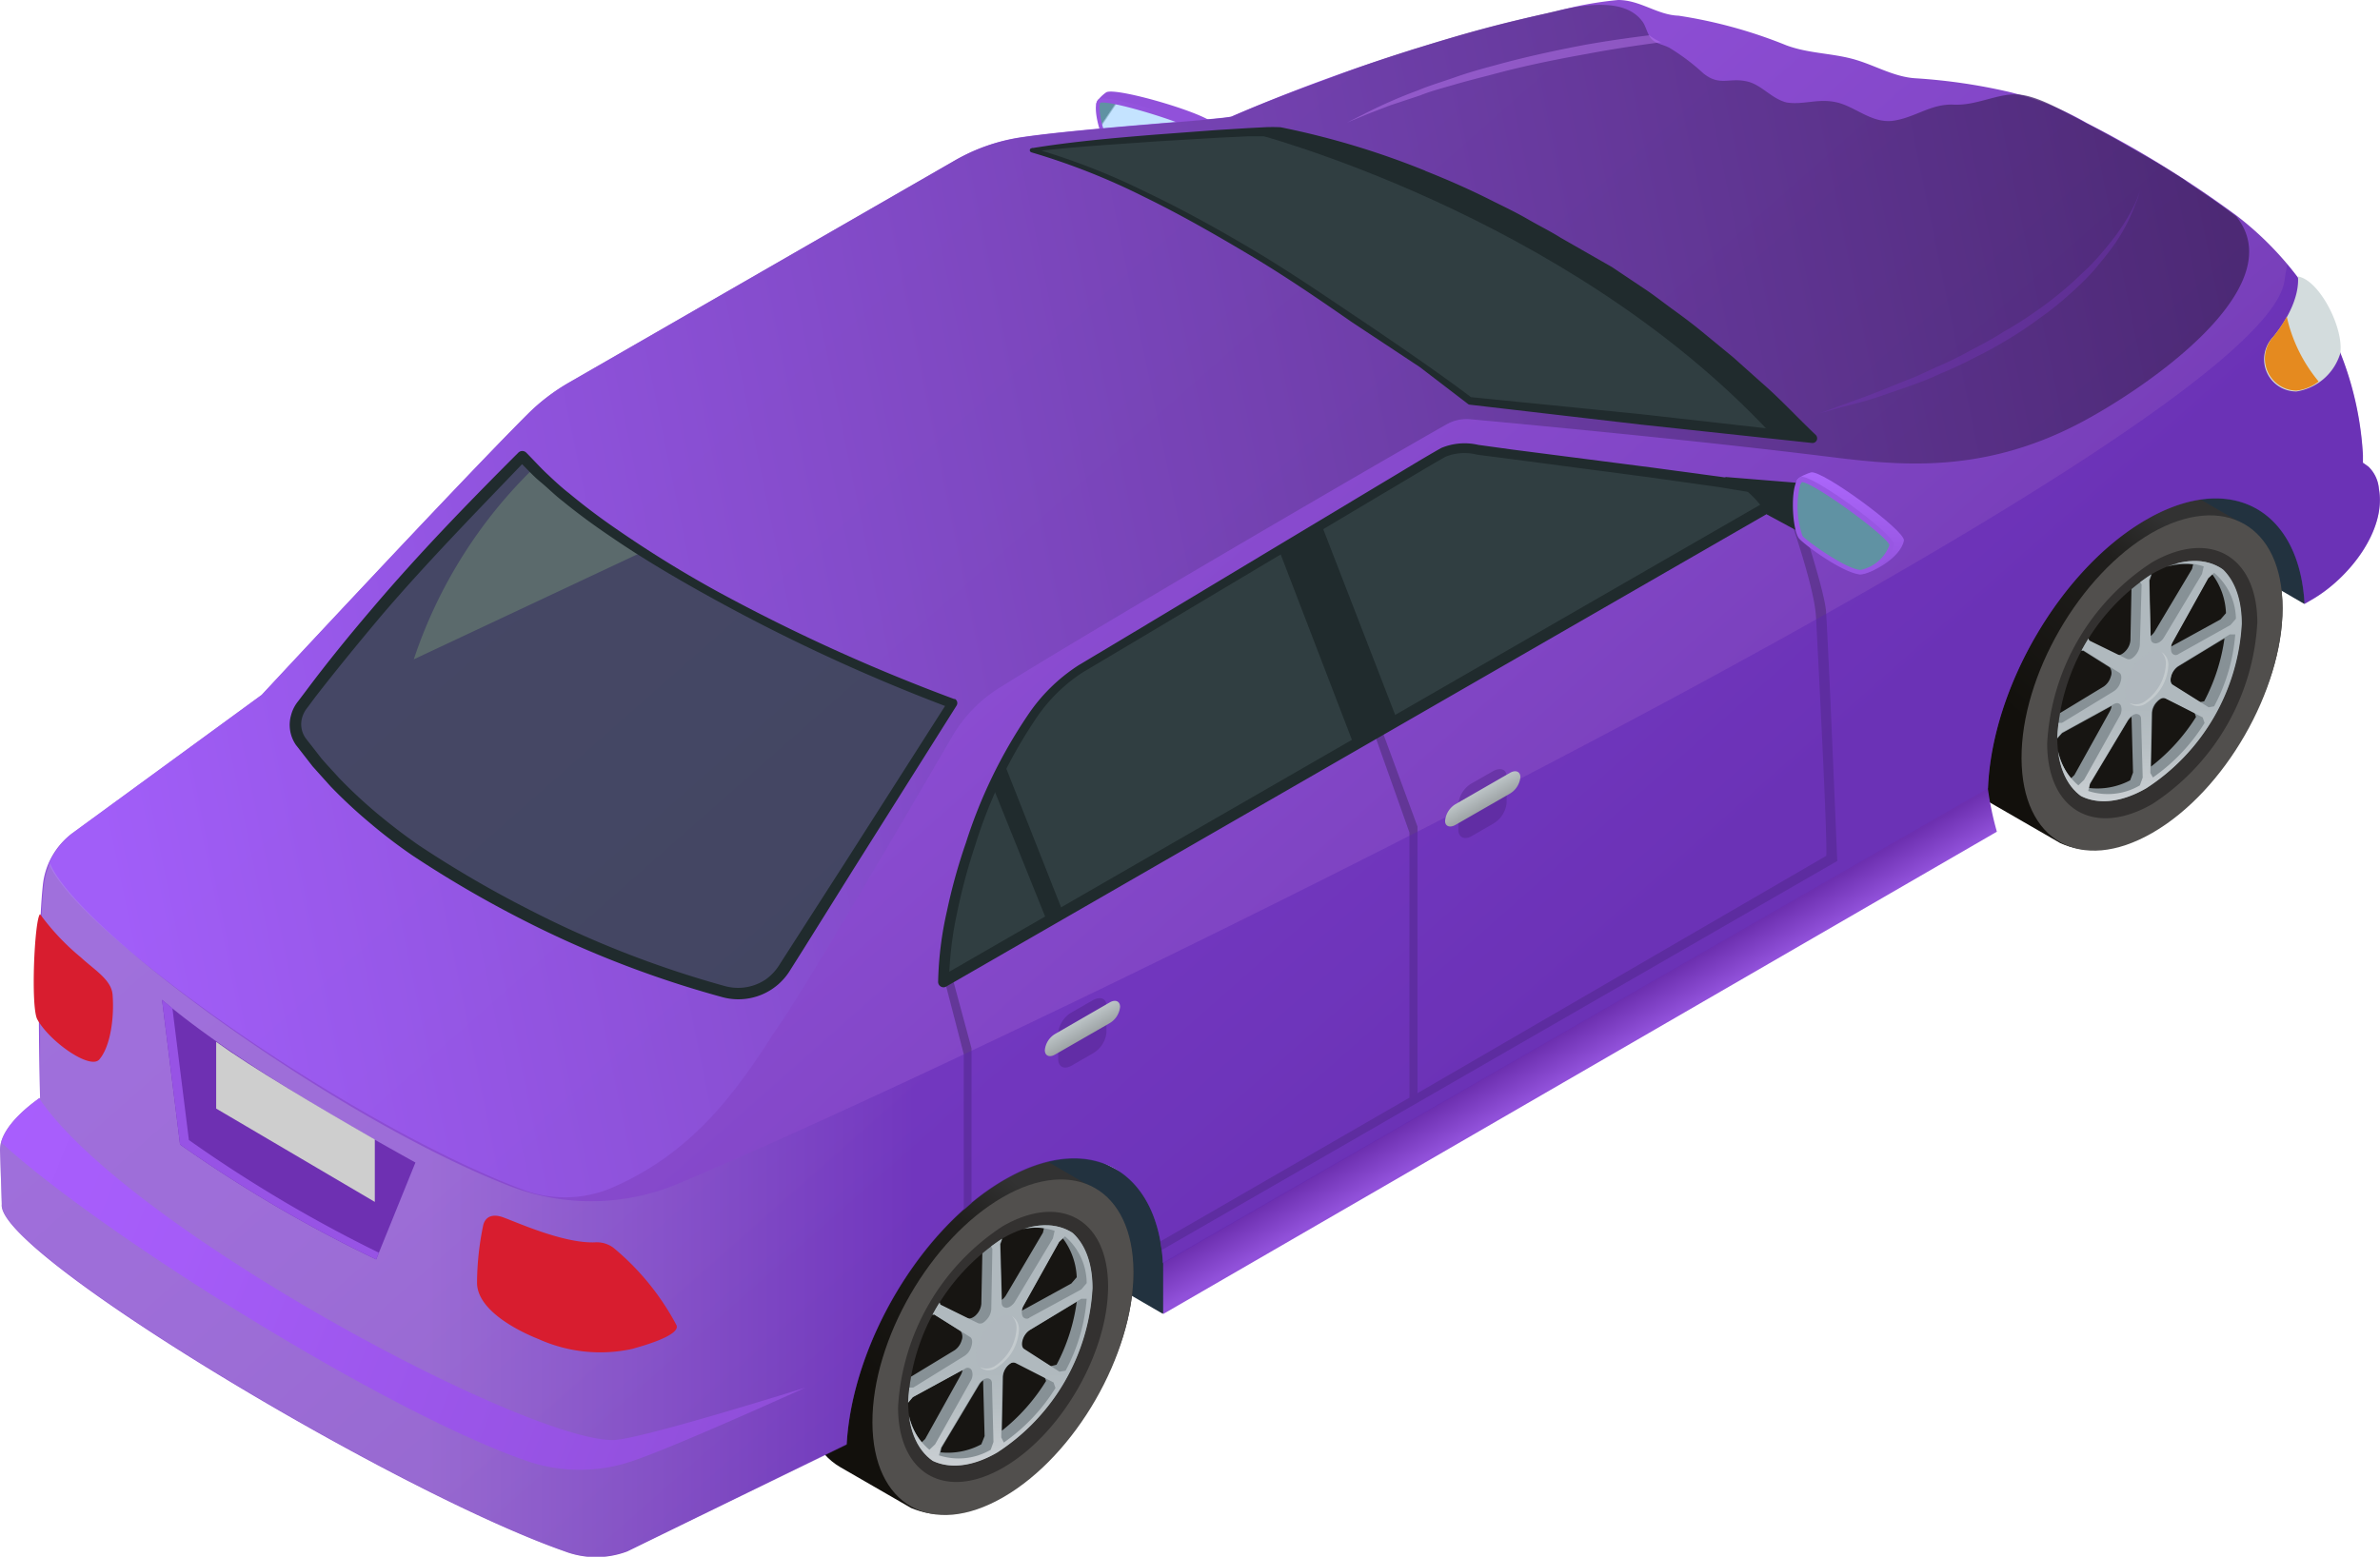 <svg xmlns="http://www.w3.org/2000/svg" xmlns:xlink="http://www.w3.org/1999/xlink" viewBox="0 0 174.62 114.25"><defs><style>.cls-1{fill:none;}.cls-2{isolation:isolate;}.cls-3{fill:url(#linear-gradient);}.cls-4{fill:url(#linear-gradient-2);}.cls-5{fill:url(#linear-gradient-3);}.cls-6{fill:#22323f;}.cls-7{fill:url(#linear-gradient-4);}.cls-8{fill:#514f4d;}.cls-9{fill:#333130;}.cls-10{clip-path:url(#clip-path);}.cls-11{fill:#171512;}.cls-12{fill:#879196;}.cls-13{fill:url(#linear-gradient-5);}.cls-14{fill:#b0b9be;}.cls-14,.cls-40{opacity:0.5;}.cls-14,.cls-25,.cls-34{mix-blend-mode:multiply;}.cls-15{fill:#c9cfd2;}.cls-15,.cls-22,.cls-24{opacity:0.8;}.cls-15,.cls-22,.cls-40{mix-blend-mode:screen;}.cls-16{fill:url(#linear-gradient-6);}.cls-17{clip-path:url(#clip-path-2);}.cls-18{fill:url(#linear-gradient-7);}.cls-19{fill:url(#linear-gradient-8);}.cls-20{fill:url(#linear-gradient-9);}.cls-21{fill:#563184;opacity:0.7;}.cls-22{fill:url(#linear-gradient-10);}.cls-23{fill:#303e41;}.cls-24{fill:#334547;}.cls-25,.cls-34,.cls-41{opacity:0.4;}.cls-25{fill:url(#linear-gradient-11);}.cls-26{fill:#202b2d;}.cls-27{fill:url(#linear-gradient-12);}.cls-28{fill:#d81d2f;}.cls-29{fill:#6e30b2;}.cls-30{fill:#9753e5;}.cls-31{fill:#cecece;}.cls-32{fill:#d3dcdd;}.cls-33{fill:#e58a1f;}.cls-34{fill:#4d2182;}.cls-35{fill:url(#linear-gradient-13);}.cls-36{fill:url(#linear-gradient-14);}.cls-37{fill:url(#linear-gradient-15);}.cls-38{fill:url(#linear-gradient-16);}.cls-39{fill:url(#linear-gradient-17);}.cls-40{fill:#b976ee;}.cls-41{fill:#7536b7;}</style><linearGradient id="linear-gradient" x1="-4952.97" y1="410.49" x2="-4952.97" y2="417.94" gradientTransform="matrix(-0.99, 0.15, 0.15, 0.99, -4874.79, 332.09)" gradientUnits="userSpaceOnUse"><stop offset="0" stop-color="#af69ff"/><stop offset="1" stop-color="#9151da"/></linearGradient><linearGradient id="linear-gradient-2" x1="-4948.78" y1="409.07" x2="-4954.52" y2="414.35" gradientTransform="matrix(-0.99, 0.15, 0.15, 0.99, -4874.79, 332.09)" gradientUnits="userSpaceOnUse"><stop offset="0" stop-color="#9857e3"/><stop offset="1" stop-color="#9151da"/></linearGradient><linearGradient id="linear-gradient-3" x1="-4948.99" y1="409.28" x2="-4954.28" y2="414.15" gradientTransform="matrix(-0.99, 0.15, 0.15, 0.99, -4874.79, 332.09)" gradientUnits="userSpaceOnUse"><stop offset="0.49" stop-color="#6092a3"/><stop offset="0.51" stop-color="#c4e3ff"/></linearGradient><linearGradient id="linear-gradient-4" x1="-5118.53" y1="89.36" x2="-5106.89" y2="103.25" gradientTransform="matrix(-1, 0, 0, 1, -5040.91, 0)" gradientUnits="userSpaceOnUse"><stop offset="0" stop-color="#323232"/><stop offset="0.26" stop-color="#201f1d"/><stop offset="1" stop-color="#12100c"/></linearGradient><clipPath id="clip-path"><path class="cls-1" d="M73.57,90.88a15.3,15.3,0,0,0-6.94,12c0,4.42,3.13,6.22,7,4a15.35,15.35,0,0,0,7-12.05C80.55,90.43,77.42,88.66,73.57,90.88Z"/></clipPath><linearGradient id="linear-gradient-5" x1="-5114.07" y1="88.75" x2="-5114.07" y2="112.22" gradientTransform="matrix(-1, 0, 0, 1, -5040.91, 0)" gradientUnits="userSpaceOnUse"><stop offset="0" stop-color="#b0b9be"/><stop offset="0.51" stop-color="#b0b9be"/><stop offset="0.62" stop-color="#b7bfc3"/><stop offset="0.8" stop-color="#cacfd3"/><stop offset="1" stop-color="#e8eaeb"/><stop offset="1" stop-color="#e9ebec"/></linearGradient><linearGradient id="linear-gradient-6" x1="-5202.84" y1="40.61" x2="-5191.2" y2="54.5" xlink:href="#linear-gradient-4"/><clipPath id="clip-path-2"><path class="cls-1" d="M157.88,42.13a15.27,15.27,0,0,0-6.94,12c0,4.43,3.13,6.22,7,4a15.34,15.34,0,0,0,7-12C164.86,41.67,161.73,39.9,157.88,42.13Z"/></clipPath><linearGradient id="linear-gradient-7" x1="-5198.38" y1="39.99" x2="-5198.38" y2="63.46" xlink:href="#linear-gradient-5"/><linearGradient id="linear-gradient-8" x1="-5155.75" y1="75.81" x2="-5157.2" y2="78.34" gradientTransform="matrix(-1, 0, 0, 1, -5040.91, 0)" gradientUnits="userSpaceOnUse"><stop offset="0" stop-color="#6d30b0"/><stop offset="1" stop-color="#9151da"/></linearGradient><linearGradient id="linear-gradient-9" x1="-5147.31" y1="79.61" x2="-5099.22" y2="25.19" gradientTransform="matrix(-1, 0, 0, 1, -5040.91, 0)" gradientUnits="userSpaceOnUse"><stop offset="0" stop-color="#773eb8"/><stop offset="0.15" stop-color="#7c42bf"/><stop offset="0.66" stop-color="#8c4dd3"/><stop offset="1" stop-color="#9151da"/></linearGradient><linearGradient id="linear-gradient-10" x1="-5048.31" y1="58.89" x2="-5206.3" y2="26.48" gradientTransform="matrix(-1, 0, 0, 1, -5040.91, 0)" gradientUnits="userSpaceOnUse"><stop offset="0" stop-color="#a561ff"/><stop offset="1" stop-color="#412363"/></linearGradient><linearGradient id="linear-gradient-11" x1="-5046.79" y1="66.81" x2="-5108.25" y2="66.81" gradientTransform="matrix(-1, 0, 0, 1, -5040.91, 0)" gradientUnits="userSpaceOnUse"><stop offset="0.41" stop-color="#b79ede"/><stop offset="0.69" stop-color="#8c64ca"/><stop offset="1" stop-color="#5920b3"/></linearGradient><linearGradient id="linear-gradient-12" x1="-5098.35" y1="107.93" x2="-5034.89" y2="82.9" gradientTransform="matrix(-1, 0, 0, 1, -5040.91, 0)" gradientUnits="userSpaceOnUse"><stop offset="0" stop-color="#8e4dd7"/><stop offset="0.24" stop-color="#9753e4"/><stop offset="0.69" stop-color="#a55cf8"/><stop offset="1" stop-color="#aa5fff"/></linearGradient><linearGradient id="linear-gradient-13" x1="-5120" y1="74.91" x2="-5120.65" y2="76.05" gradientTransform="matrix(-1, 0, 0, 1, -5040.91, 0)" gradientUnits="userSpaceOnUse"><stop offset="0" stop-color="#bdc5c7"/><stop offset="1" stop-color="#9ea4a6"/></linearGradient><linearGradient id="linear-gradient-14" x1="-5149.36" y1="58.06" x2="-5150.02" y2="59.2" xlink:href="#linear-gradient-13"/><linearGradient id="linear-gradient-15" x1="-5245.66" y1="-191.43" x2="-5245.66" y2="-182.91" gradientTransform="matrix(-1, -0.08, -0.08, 1, -5108.44, -192.95)" xlink:href="#linear-gradient"/><linearGradient id="linear-gradient-16" x1="-5241.18" y1="-192.72" x2="-5247.32" y2="-187.08" gradientTransform="matrix(-1, -0.08, -0.08, 1, -5108.44, -192.95)" xlink:href="#linear-gradient-2"/><linearGradient id="linear-gradient-17" x1="-5241.46" y1="-192.5" x2="-5247.12" y2="-187.29" gradientTransform="matrix(-1, -0.08, -0.08, 1, -5108.44, -192.95)" xlink:href="#linear-gradient-3"/></defs><title>2</title><g class="cls-2"><g id="Capa_2" data-name="Capa 2"><g id="personajes"><g id="_2" data-name="2"><path class="cls-3" d="M81.16,6.78c.66-.44,8,1.71,8,2.45,0,1.39-2.29,3-2.8,3.12-1.3.2-4-1.42-4.32-1.7a5.42,5.42,0,0,1-1.6-3C80.43,7.35,81,6.88,81.16,6.78Z"/><path class="cls-4" d="M80.61,7.28c.64-.43,7.76,1.74,7.78,2.46a3.22,3.22,0,0,1-2.14,2.62c-1.29.2-4.47-1-4.79-1.27C80.86,10.57,80,7.71,80.61,7.28Z"/><path class="cls-5" d="M86.2,12.05C86.51,12,88.05,11,88,9.78c-.41-.58-6.46-2.45-7.27-2.24a.76.76,0,0,0-.06.33,5.61,5.61,0,0,0,1,3C81.93,11.08,85,12.24,86.2,12.05Z"/><path class="cls-6" d="M166.57,35.11,169,37.32c2,1.15,1.64,4.38.06,7L126.51,19.55c-.2-3.32-2.87-6.39-4.85-7.54Z"/><path class="cls-6" d="M85,87.41l.57,2.46c2,1.15,1.17,4.49-.26,6.55L72,88.69,42.76,70.78c-.19-3.35-2.86-6.43-4.85-7.58Z"/><path class="cls-7" d="M68.38,84.94c2.66-1.53,5.07-1.67,6.81-.66l5.16,3h0c1.73,1,2.8,3.12,2.81,6.14,0,6.08-4.42,13.2-9.71,16.25-3,1.73-4.85,1.73-6.61,1l-5.2-3c-1.72-1-2.79-3.12-2.8-6.13C58.82,95.42,63.11,88,68.38,84.94Z"/><path class="cls-8" d="M73.56,87.87c5.28-3.05,9.59-.58,9.6,5.48s-4.26,13.48-9.54,16.53-9.59.6-9.61-5.48S68.28,90.92,73.56,87.87Z"/><path class="cls-9" d="M73.56,90c4.26-2.46,7.73-.49,7.74,4.39s-3.43,10.86-7.69,13.32-7.71.47-7.72-4.42A17,17,0,0,1,73.56,90Z"/><g class="cls-10"><path class="cls-11" d="M73,90.78c3.72-2.15,6.75-.43,6.76,3.84a14.82,14.82,0,0,1-6.72,11.63c-3.71,2.14-6.74.42-6.75-3.86A14.8,14.8,0,0,1,73,90.78Z"/><path class="cls-12" d="M65.44,102.18c0,2.2.78,3.75,2,4.48l.73.43-.23-.16c1.29.89,3.14.86,5.2-.33a15.37,15.37,0,0,0,7-12.07c0-2.21-.79-3.76-2.06-4.48h0l-.73-.42c-1.27-.74-3-.64-5,.48A15.35,15.35,0,0,0,65.44,102.18ZM79,93.74l-.4.46-3.64,2a1.16,1.16,0,0,1,.13-.4l2.6-4.66.28-.27A5.1,5.1,0,0,1,79,93.74Zm-3.49,3a.43.43,0,0,1-.18.06A.43.43,0,0,0,75.52,96.71Zm1.57,3.53-2-1.23c-.16-.1-.19-.36-.11-.65v0a1.35,1.35,0,0,1,.51-.73L79,95.54a13.77,13.77,0,0,1-1.48,4.62ZM73.51,105l.08-4a1.33,1.33,0,0,1,.36-.79l0,0a1.46,1.46,0,0,1,.25-.2.41.41,0,0,1,.38,0l2.05,1,.12.34A14,14,0,0,1,73.51,105ZM73.4,91.31l.2-.57a5.32,5.32,0,0,1,3-.62l-.08.35L73.8,95.08a1.31,1.31,0,0,1-.29.32Zm-.65-.53Zm-4.21,5.69,1.94,1.22a.72.72,0,0,1,.08.67v0a1.32,1.32,0,0,1-.51.73l-3.41,2.07a14.15,14.15,0,0,1,1.49-4.63Zm3.54-4.78-.08,4a1.3,1.3,0,0,1-.36.79l0,0a.88.88,0,0,1-.25.2.58.58,0,0,1-.45.07h0l-2-1-.14-.41A14,14,0,0,1,72.08,91.69ZM69,106.59l.08-.34,2.76-4.62a1.12,1.12,0,0,1,.29-.32l.11,4.09L72,106A5.19,5.19,0,0,1,69,106.59ZM66.58,103l.39-.46,3.65-2a1.07,1.07,0,0,1-.14.4l-2.6,4.67-.27.26A5,5,0,0,1,66.58,103Z"/><path class="cls-13" d="M66.16,102.61c0,4.43,3.17,6.22,7,4a15.37,15.37,0,0,0,7-12.07c0-4.43-3.16-6.22-7-4A15.39,15.39,0,0,0,66.16,102.61Zm2.38-6.14,2.64,1.66c.15.1.19.36.1.65v0a1.23,1.23,0,0,1-.51.73L67,101.84h-.39a13.38,13.38,0,0,1,1.54-5.28Zm4.27-4.82-.08,4.44a1.24,1.24,0,0,1-.37.79v0a1.16,1.16,0,0,1-.25.21.43.43,0,0,1-.39,0L69,95.75l-.14-.41a13.59,13.59,0,0,1,3.79-4Zm6.92,2.52-.39.46-3.82,2.08a.33.33,0,0,1-.5-.12v0a.9.9,0,0,1,.09-.78l2.6-4.66.43-.41A4.55,4.55,0,0,1,79.73,94.17Zm-2,6.5L75.14,99c-.16-.1-.19-.36-.11-.65v0a1.35,1.35,0,0,1,.51-.73l3.79-2.3h.4a13.35,13.35,0,0,1-1.55,5.28Zm-4.27,4.82.09-4.45a1.33,1.33,0,0,1,.36-.79l0,0a1.46,1.46,0,0,1,.25-.2.41.41,0,0,1,.38,0l2.76,1.41.14.41a13.68,13.68,0,0,1-3.79,4Zm-.1-14.18.2-.57a4.67,4.67,0,0,1,3.82-.41l-.13.56-2.77,4.62a1.12,1.12,0,0,1-.37.38.59.59,0,0,1-.24.09h0c-.22,0-.37-.11-.38-.37Zm-.24,14.86,0,0h0Zm0-15.18h0Zm-4.23,15.82.14-.56,2.76-4.62a1.1,1.1,0,0,1,.38-.39.75.75,0,0,1,.24-.08h0c.21,0,.37.1.37.37l.11,4.3-.2.57A4.67,4.67,0,0,1,68.89,106.81ZM66.58,103l.39-.46,3.82-2.08a.33.33,0,0,1,.51.12v0a.87.87,0,0,1-.09.78L68.61,106l-.42.4A4.53,4.53,0,0,1,66.58,103Z"/><path class="cls-14" d="M73.18,96.73a3.49,3.49,0,0,0-1.58,2.75c0,1,.72,1.41,1.59.9a3.48,3.48,0,0,0,1.59-2.74C74.77,96.63,74.06,96.22,73.18,96.73Z"/><path class="cls-15" d="M73,100.25a3.5,3.5,0,0,0,1.58-2.74,1.22,1.22,0,0,0-.33-.91,1.11,1.11,0,0,1,.51,1,3.48,3.48,0,0,1-1.59,2.74,1,1,0,0,1-1.27,0A1.16,1.16,0,0,0,73,100.25Z"/></g><path class="cls-16" d="M152.69,36.19c2.66-1.54,5.07-1.68,6.81-.67l5.16,3h0c1.73,1,2.8,3.12,2.81,6.14,0,6.08-4.42,13.2-9.71,16.26-3,1.73-4.85,1.73-6.61.95l-5.2-3c-1.72-1-2.79-3.12-2.8-6.13C143.13,46.66,147.42,39.23,152.69,36.19Z"/><path class="cls-8" d="M157.87,39.11c5.28-3,9.59-.58,9.6,5.48s-4.25,13.48-9.54,16.53-9.59.6-9.61-5.47S152.59,42.16,157.87,39.11Z"/><path class="cls-9" d="M157.88,41.28c4.26-2.46,7.72-.49,7.74,4.39A17,17,0,0,1,157.93,59c-4.25,2.45-7.71.48-7.73-4.42A16.93,16.93,0,0,1,157.88,41.28Z"/><g class="cls-17"><path class="cls-11" d="M157.32,42c3.72-2.15,6.75-.42,6.76,3.84a14.82,14.82,0,0,1-6.72,11.64c-3.71,2.14-6.74.41-6.75-3.87A14.8,14.8,0,0,1,157.32,42Z"/><path class="cls-12" d="M149.75,53.43c0,2.2.78,3.75,2,4.48l.73.42-.23-.16c1.29.9,3.14.87,5.2-.32a15.38,15.38,0,0,0,7-12.07c0-2.21-.79-3.76-2.05-4.49h0l-.73-.42c-1.27-.74-3-.64-5,.48A15.38,15.38,0,0,0,149.75,53.43ZM163.32,45l-.4.46-3.64,2a1.25,1.25,0,0,1,.13-.4l2.6-4.67.28-.27A5.07,5.07,0,0,1,163.32,45Zm-3.48,3a.38.38,0,0,1-.19.06A.38.38,0,0,0,159.84,48Zm1.56,3.53-2-1.23c-.16-.1-.19-.36-.11-.65v0a1.32,1.32,0,0,1,.51-.73l3.41-2.07a14,14,0,0,1-1.49,4.62Zm-3.58,4.78.08-4a1.28,1.28,0,0,1,.36-.79l0,0a1.16,1.16,0,0,1,.25-.21.41.41,0,0,1,.38-.05L161,52.27l.12.35A14,14,0,0,1,157.82,56.26Zm-.11-13.7.2-.58a5.22,5.22,0,0,1,3-.61l-.08.34-2.76,4.62a1.24,1.24,0,0,1-.29.31Zm-.65-.54Zm-4.21,5.69,1.94,1.22a.7.7,0,0,1,.08.67v0a1.32,1.32,0,0,1-.51.73L151,52.42a13.89,13.89,0,0,1,1.48-4.63Zm3.54-4.77-.08,4a1.28,1.28,0,0,1-.36.79l0,0a1.16,1.16,0,0,1-.25.21.53.53,0,0,1-.45.06h0l-1.95-1-.14-.41A13.82,13.82,0,0,1,156.39,42.94Zm-3.13,14.89.08-.34,2.76-4.61a1.35,1.35,0,0,1,.29-.33l.11,4.1-.21.57A5.18,5.18,0,0,1,153.26,57.83Zm-2.37-3.62.4-.45,3.64-2a1.18,1.18,0,0,1-.14.41l-2.59,4.66-.28.27A5.17,5.17,0,0,1,150.89,54.21Z"/><path class="cls-18" d="M150.48,53.85c0,4.43,3.16,6.22,7,4a15.38,15.38,0,0,0,7-12.07c0-4.44-3.16-6.23-7-4A15.34,15.34,0,0,0,150.48,53.85Zm2.37-6.14,2.64,1.66c.16.1.19.36.1.65v0a1.2,1.2,0,0,1-.51.72l-3.79,2.31h-.39a13.43,13.43,0,0,1,1.54-5.28Zm4.28-4.82L157,47.33a1.33,1.33,0,0,1-.36.8h0a1.16,1.16,0,0,1-.25.21.41.41,0,0,1-.38,0L153.27,47l-.14-.41a13.43,13.43,0,0,1,3.79-4Zm6.92,2.52-.4.46L159.84,48a.33.33,0,0,1-.51-.12v0a.91.91,0,0,1,.09-.77l2.6-4.67.43-.4A4.53,4.53,0,0,1,164.05,45.41Zm-2,6.5-2.64-1.66c-.16-.1-.19-.36-.11-.65v0a1.32,1.32,0,0,1,.51-.73l3.79-2.31h.4a13.4,13.4,0,0,1-1.55,5.28Zm-4.28,4.82.09-4.44a1.28,1.28,0,0,1,.36-.79l0,0a1.16,1.16,0,0,1,.25-.21.41.41,0,0,1,.38-.05l2.76,1.41.14.41a13.72,13.72,0,0,1-3.79,4Zm-.1-14.17.2-.58a4.67,4.67,0,0,1,3.82-.41l-.13.56-2.77,4.62a1.07,1.07,0,0,1-.37.39.75.75,0,0,1-.24.08h0c-.22,0-.37-.11-.38-.37Zm-.24,14.85,0,0h0Zm0-15.17,0,0h0Zm-4.22,15.81.13-.56,2.76-4.61a1.09,1.09,0,0,1,.38-.39.59.59,0,0,1,.24-.09h0c.21,0,.37.11.37.37l.12,4.3-.21.57A4.65,4.65,0,0,1,153.21,58.05Zm-2.32-3.84.4-.45,3.81-2.09c.23-.12.42-.07.51.12v0a.91.91,0,0,1-.1.78l-2.6,4.66-.42.41A4.56,4.56,0,0,1,150.89,54.21Z"/><path class="cls-14" d="M157.49,48a3.5,3.5,0,0,0-1.58,2.75c0,1,.72,1.41,1.59.9a3.48,3.48,0,0,0,1.59-2.74C159.08,47.87,158.37,47.46,157.49,48Z"/><path class="cls-15" d="M157.33,51.5a3.53,3.53,0,0,0,1.58-2.75,1.2,1.2,0,0,0-.33-.9,1.07,1.07,0,0,1,.51,1,3.48,3.48,0,0,1-1.59,2.74,1,1,0,0,1-1.27,0A1.15,1.15,0,0,0,157.33,51.5Z"/></g><path class="cls-19" d="M95.59,80l37.78-22.27,12.47.06a22.48,22.48,0,0,0,.67,3.25L85.34,96.44V92.58Z"/><path class="cls-20" d="M0,84.39l.13,4c-.43,3.57,28.77,21.09,41.31,25.47a6.48,6.48,0,0,0,4.59,0L62.12,106c.42-7.41,5.47-15.9,11.58-19.43l.38-.21c6-3.26,10.86-.42,11.24,6.32l60.54-34.83c.3-7.47,5.41-16.14,11.6-19.71l.39-.22c6-3.24,10.82-.42,11.23,6.29v.11l.55-.32c2.7-1.56,5.48-5.07,4.91-8.14a2.54,2.54,0,0,0-.76-1.61c-.24-.18-.41-.29-.41-.29,0-.16,0-.35,0-.56a23.81,23.81,0,0,0-9.28-17.58,78.8,78.8,0,0,0-11-6.8,21.37,21.37,0,0,0-5.67-2.27,42.19,42.19,0,0,0-6.8-1c-1.68-.08-3.09-1-4.71-1.43s-3.26-.4-4.86-1a35,35,0,0,0-7.9-2.17C121.59,1.1,120.35,0,118.72,0a26.49,26.49,0,0,0-4.64.86c-3.53.75-7,1.7-10.44,2.79A136,136,0,0,0,90.37,8.54c-.49.21-11,.86-15.5,1.54A13.81,13.81,0,0,0,70,11.81L41.69,28.11a14.61,14.61,0,0,0-2.94,2.25C33.62,35.48,19.2,51,19.2,51L5.35,61.12A5.45,5.45,0,0,0,3.14,65c-.5,4.84-.2,15.58-.2,15.58S0,82.48,0,84.39Zm30.36-36A34.94,34.94,0,0,1,39.2,34.32a41.36,41.36,0,0,0,7.93,6.19Z"/><path class="cls-21" d="M85.22,91.75,134.8,63.19s-.62-15.08-.82-18.29c-.11-1.67-2.32-8.23-2.37-8.36l-.73.2s2.23,6.07,2.36,8.54c.16,3,.86,16.62.75,17.53L104,80.23V60.66l-2.61-7.08-.53.34,2.55,7.18V80.56L85.12,91.12A6.37,6.37,0,0,1,85.22,91.75Z"/><path class="cls-21" d="M69.93,71.94l1.35,5V88.31l-.57.5,0-11.45-1.32-5.08Z"/><path class="cls-22" d="M164.07,15.88c-.8-.6-1.59-1.16-2.39-1.71-.47-.33-1-.64-1.45-1l-1-.63c-.54-.34-1.1-.67-1.66-1l-1-.57-1.5-.85c-.45-.25-.9-.5-1.36-.74l-1.15-.61C151.34,8.14,149.46,7,148,6.93s-3,.83-4.65.75-2.77.91-4.37,1.17-2.81-1-4.19-1.33-2.47.2-3.71,0C130,7.25,129.29,6.28,128.28,6c-1.4-.36-2.07.38-3.31-.62a15.43,15.43,0,0,0-2.5-1.88c-.44-.23-.94-.28-1.28-.62s-.42-1-.73-1.36c-1.47-1.91-5.1-1-7-.54-1.52.34-3,.69-4.54,1.1l-.26.07c-1.52.41-3,.86-4.53,1.33-.26.08-.52.15-.77.24-1.93.61-3.84,1.26-5.75,2l-1.34.49c-2,.74-4,1.51-5.89,2.35-.49.21-11,.86-15.5,1.54A13.81,13.81,0,0,0,70,11.81L41.69,28.11a14.61,14.61,0,0,0-2.94,2.25C33.62,35.48,19.2,51,19.2,51L5.35,61.12a4.9,4.9,0,0,0-1,1l-.09.12a5.38,5.38,0,0,0-.67,1.16c2.2,5.11,21.88,19,34.69,23.88a8.8,8.8,0,0,0,6.65-.12c5.75-2.51,8.92-6.74,11.91-11.44,1.81-2.47,9.14-15,13-21.63a10.31,10.31,0,0,1,3.47-3.6c6.79-4.26,27.6-16.39,32.83-19.35a3,3,0,0,1,1.76-.37c3.47.32,16,1.49,25.52,2.66,5.24.64,11.55,1.6,19.14-2.36C157.42,28.52,168.28,21.1,164.07,15.88ZM69.84,51.64,57.49,71.1a4,4,0,0,1-4.44,1.71c-9.34-2.55-24.56-9.37-31-18.36a2.24,2.24,0,0,1,.05-2.61A166.56,166.56,0,0,1,38.32,33.5c.25.29.55.58.83.86l.05,0c.45.47.95.94,1.45,1.4l.51.44c.37.33.76.65,1.17,1l.58.46c.56.43,1.15.86,1.78,1.3l.23.16c.7.48,1.42,1,2.2,1.46A128.83,128.83,0,0,0,69.84,51.64Z"/><path class="cls-23" d="M131.41,36.23,69.22,72.05c0-6.52,4.38-19.33,9.72-22.76C85.69,45,100.19,36.48,105.6,33.35a3.43,3.43,0,0,1,2.13-.43C112.45,33.51,130.34,35.78,131.41,36.23Z"/><path class="cls-23" d="M93.88,9.65c4.82.94,22.81,5.63,39.1,22.51l-25.13-2.71C88.71,14.34,75.68,11,75.68,11,79.71,10.37,93.28,9.53,93.88,9.65Z"/><path class="cls-24" d="M53.05,72.81c-9.34-2.55-24.56-9.37-31-18.36a2.24,2.24,0,0,1,.05-2.61A166.56,166.56,0,0,1,38.32,33.5c5.9,6.64,22.37,14.93,31.52,18.14L57.49,71.1A4,4,0,0,1,53.05,72.81Z"/><path class="cls-25" d="M2.94,80.55s0-1,0-2.64c0-1.27,0-2.89,0-4.59,0-.43,0-.86,0-1.29,0-1.73.05-3.49.13-5,0-.76.09-1.45.15-2.06a6.44,6.44,0,0,1,.21-1l.12-.33c0-.09.08-.18.12-.27,2.17,5.06,21,18.7,33.63,23.64a16.53,16.53,0,0,0,12.44-.13c23.86-10,115.56-54.51,117.85-66.14.07-.49.15-.94.23-1.38l0,.06a23.94,23.94,0,0,1,5.54,14c0,.21,0,.4,0,.56,0,0,.17.11.41.29a2.54,2.54,0,0,1,.76,1.61c.57,3.07-2.21,6.58-4.91,8.14l-.55.32v-.11c-.41-6.71-5.2-9.53-11.23-6.29l-.39.22c-6.19,3.57-11.3,12.24-11.6,19.71L85.32,92.72c-.38-6.74-5.19-9.58-11.24-6.32-.13.06-.25.14-.38.21-6.11,3.53-11.16,12-11.58,19.43L46,113.84a6.48,6.48,0,0,1-4.59,0C28.9,109.44-.3,91.92.13,88.35l-.13-4C0,82.48,2.94,80.55,2.94,80.55Z"/><path class="cls-26" d="M126.27,35.77l-5.11-.72L110.93,33.7l-2.56-.33a3.66,3.66,0,0,0-2.33.16c-1.43.81-2.94,1.74-4.41,2.6l-8.87,5.28L83.89,46.7l-4.44,2.64a12,12,0,0,0-3.53,3.53,35.38,35.38,0,0,0-4.38,9.2A42.32,42.32,0,0,0,70.22,67a26.05,26.05,0,0,0-.59,5h0L69,71.69l61.21-35.26C129,36.2,127.57,36,126.27,35.77Zm5.55.26a.38.38,0,0,1-.15.52l0,0L69.43,72.4h0a.39.39,0,0,1-.21.06.4.4,0,0,1-.39-.42h0a25.68,25.68,0,0,1,.65-5.19,41.45,41.45,0,0,1,1.39-5A36.36,36.36,0,0,1,75.4,52.5a12.86,12.86,0,0,1,3.74-3.68l4.43-2.65,8.85-5.32,8.84-5.31c1.5-.89,2.91-1.77,4.48-2.66a4.43,4.43,0,0,1,2.72-.23L111,33l10.25,1.32,5.11.69c1.74.27,3.35.43,5.19.87A.43.43,0,0,1,131.82,36Z"/><path class="cls-26" d="M56.17,71.89a3.77,3.77,0,0,0,1.07-1.17l.95-1.48L62,63.31l7.57-11.86.18.52a133.77,133.77,0,0,1-17.37-8c-2.56-1.41-5.1-2.89-7.52-4.55-1.22-.82-2.41-1.69-3.55-2.62-.59-.45-1.13-1-1.68-1.45S38.55,34.29,38,33.77l.59,0C35,37.52,31.37,41.22,28,45.16c-1.68,2-3.32,4-4.87,6l-.58.78a2.09,2.09,0,0,0-.38.72,1.77,1.77,0,0,0,.25,1.51l1.16,1.49c.42.49.86.95,1.29,1.43a36.74,36.74,0,0,0,2.81,2.62c1,.83,2,1.6,3.07,2.34a80.82,80.82,0,0,0,8,4.67,74.87,74.87,0,0,0,14.4,5.64A3.63,3.63,0,0,0,56.17,71.89ZM38.38,67.52a82,82,0,0,1-8.11-4.73,38,38,0,0,1-3.13-2.39,36.4,36.4,0,0,1-2.88-2.68c-.44-.49-.9-1-1.32-1.47l-1.23-1.58a2.59,2.59,0,0,1-.35-2.2,2.7,2.7,0,0,1,.51-1l.59-.78c1.56-2.09,3.21-4.11,4.9-6.09,3.4-4,7-7.71,10.67-11.38h0a.41.41,0,0,1,.58,0h0c.51.51,1,1.06,1.51,1.54s1.06,1,1.63,1.44q1.66,1.38,3.47,2.62a84.07,84.07,0,0,0,7.42,4.59A133.34,133.34,0,0,0,70,51.3l.07,0a.35.35,0,0,1,.11.49l-7.5,11.9-3.75,6-.94,1.49a4.45,4.45,0,0,1-5,2A76.13,76.13,0,0,1,38.38,67.52Z"/><path class="cls-26" d="M92.75,10l-1.14,0-2.27.11-4.55.27c-3,.22-6.08.39-9.08.76v-.29h0a49.29,49.29,0,0,1,8.34,3.23c2.7,1.28,5.31,2.73,7.87,4.25s5,3.18,7.5,4.86,6.21,4.21,8.56,6l-.12-.05h0l12.57,1.26L133,31.82l-.29.58h0c-1.33-1.27-2.57-2.62-4-3.82l-2.05-1.84L124.59,25c-.7-.59-1.44-1.14-2.18-1.68S121,22.2,120.18,21.7l-2.28-1.54L114.16,18c-.77-.49-1.59-.9-2.39-1.35s-1.62-.86-2.44-1.27c-1.64-.82-3.32-1.57-5-2.25A58.28,58.28,0,0,0,93.81,10C93.56,10,93.1,10,92.75,10Zm11.82,2.54c1.72.68,3.41,1.43,5.06,2.27.83.41,1.66.81,2.47,1.28s1.63.87,2.41,1.36l3.76,2.15,2.3,1.54c.78.51,1.5,1.09,2.25,1.63s1.49,1.1,2.2,1.69l2.14,1.76,2.07,1.85c1.4,1.21,2.65,2.58,4,3.86h0a.36.36,0,0,1,.09.29.34.34,0,0,1-.38.29l-12.56-1.35-12.55-1.46h0a.21.21,0,0,1-.12-.05l-3.54-2.71-5-3.31c-2.43-1.69-4.89-3.37-7.44-4.89s-5.13-3-7.8-4.3a49.58,49.58,0,0,0-8.26-3.26h0a.17.17,0,0,1-.11-.12.15.15,0,0,1,.12-.18c3-.49,6-.75,9.09-1l4.55-.34,2.28-.14,1.15-.06a11.68,11.68,0,0,1,1.21,0A59.51,59.51,0,0,1,104.57,12.53Z"/><path class="cls-26" d="M93.88,9.65c4.82.94,22.81,5.63,39.1,22.51l-3-.29C114.87,15.62,91.74,9.72,91.74,9.72,92.53,9.69,93.77,9.63,93.88,9.65Z"/><path class="cls-27" d="M38.79,107.27C28.62,103.83,7.4,90.58.09,83.85c.42-1.59,2.48-3,2.78-3.25,6.38,9.48,35.5,25.09,42.1,25.09,1.88,0,14.12-3.85,14.12-3.85s-10.11,4.6-13,5.49A11.91,11.91,0,0,1,38.79,107.27Z"/><path class="cls-28" d="M43.37,91.47Z"/><path class="cls-28" d="M35.46,89.89c.19-.67.76-.79,1.42-.56,1.06.38,4.43,1.92,6.74,1.85a2.05,2.05,0,0,1,1.38.39,18.78,18.78,0,0,1,4.64,5.7c.29.79-2.85,1.61-3.26,1.73a11,11,0,0,1-6.86-.72C38,97.68,35,96.16,35,94.14A21.27,21.27,0,0,1,35.46,89.89Z"/><path class="cls-28" d="M8.26,73c-.09-1.1-1.33-1.81-2.32-2.73a17.34,17.34,0,0,1-3-3.18c-.41.35-.7,6.84-.2,7.73.93,1.66,3.92,3.74,4.56,2.92C8.12,76.77,8.39,74.63,8.26,73Z"/><path class="cls-29" d="M13.21,84A99,99,0,0,0,27.6,92.43l2.88-7.11C22,80.62,15.74,76.66,11.89,73.38Z"/><path class="cls-30" d="M12.65,74l1.21,9.67A101.67,101.67,0,0,0,27.8,91.94l-.2.49A99,99,0,0,1,13.21,84L11.89,73.38Z"/><path class="cls-31" d="M27.5,83.63v4.58L15.86,81.36v-4.9C18.54,78.39,23.2,81.16,27.5,83.63Z"/><path class="cls-32" d="M168.6,20.29c0,.15.26,1.88-1.82,4.44a2.36,2.36,0,0,0,1.71,4,4,4,0,0,0,3.21-2.78C172,24.14,170.2,20.56,168.6,20.29Z"/><path class="cls-33" d="M166.78,24.73a9.35,9.35,0,0,0,1-1.49A11.26,11.26,0,0,0,170.12,28a3.28,3.28,0,0,1-1.63.67A2.36,2.36,0,0,1,166.78,24.73Z"/><path class="cls-34" d="M78.64,78.2l1.54-.89a2,2,0,0,0,1-1.5v-2c0-.53-.43-.71-1-.4l-1.54.88a2,2,0,0,0-1,1.51v2C77.69,78.33,78.11,78.51,78.64,78.2Z"/><path class="cls-35" d="M77.42,77.39l4-2.3a1.57,1.57,0,0,0,.76-1.19h0c0-.42-.34-.57-.76-.33l-4,2.31a1.56,1.56,0,0,0-.76,1.19h0C76.66,77.49,77,77.64,77.42,77.39Z"/><path class="cls-34" d="M108,61.35l1.54-.89a2,2,0,0,0,1-1.51V57c0-.53-.43-.71-1-.4l-1.54.88a2,2,0,0,0-1,1.51v2C107.05,61.47,107.48,61.66,108,61.35Z"/><path class="cls-36" d="M106.79,60.54l4-2.3a1.57,1.57,0,0,0,.76-1.2h0c0-.41-.34-.56-.76-.32l-4,2.3a1.59,1.59,0,0,0-.76,1.2h0C106,60.64,106.37,60.78,106.79,60.54Z"/><polygon class="cls-26" points="93.88 40.47 96.94 38.46 102.52 52.87 99.36 54.74 93.88 40.47"/><polygon class="cls-26" points="72.85 57.75 73.71 56.1 78.08 67.17 76.92 67.86 72.85 57.75"/><path class="cls-26" d="M132.12,39.1l-2.48-1.34A7,7,0,0,0,126.51,35l5.91.48Z"/><path class="cls-37" d="M132.87,34.67c.8-.21,6.95,4.3,6.82,5-.26,1.38-2.66,2.52-3.15,2.48-1.29-.1-3.59-2.6-3.86-3-.4-.6-1.2-2.83-.85-3.88C131.93,35,132.69,34.72,132.87,34.67Z"/><path class="cls-38" d="M132.14,35c.81-.21,7,4.3,6.82,5a3.1,3.1,0,0,1-2.49,2.16c-1.29-.11-4.24-2.28-4.51-2.69C131.45,38.71,131.3,35.21,132.14,35Z"/><path class="cls-39" d="M136.49,41.83A2.87,2.87,0,0,0,138.63,40c-.23-.69-5.5-4.55-6.42-4.62a.68.68,0,0,0-.16.33,6.61,6.61,0,0,0,.2,3.63C132.47,39.62,135.33,41.73,136.49,41.83Z"/><path class="cls-40" d="M100.25,8.28a35.9,35.9,0,0,1,3.82-1.66c.8-.34,1.7-.6,2.63-.93s1.94-.62,3-.9c2.08-.58,4.33-1.07,6.59-1.5,1.59-.28,3.17-.51,4.73-.7a3.55,3.55,0,0,0,.86.51c-1.78.23-3.62.51-5.47.86-2.25.4-4.49.86-6.56,1.41-1,.27-2,.51-3,.8S105,6.68,104.2,7L102,7.73l-1.69.65L98.82,9Z"/><path class="cls-41" d="M157,14a6.46,6.46,0,0,1-.47,1.18,14.73,14.73,0,0,1-1.83,2.78,19.75,19.75,0,0,1-1.48,1.67c-.58.53-1.16,1.12-1.83,1.67a24.9,24.9,0,0,1-2.11,1.61A26,26,0,0,1,147,24.35c-.77.5-1.59.93-2.39,1.35a26.42,26.42,0,0,1-2.39,1.18c-.79.34-1.53.74-2.28,1l-2.08.84c-1.29.51-2.39.88-3.15,1.17l-1.2.44L134.7,30c.78-.23,1.93-.46,3.25-.92l2.14-.74a24.18,24.18,0,0,0,2.33-.94,27,27,0,0,0,2.45-1.15,27.86,27.86,0,0,0,2.45-1.34,26.74,26.74,0,0,0,2.32-1.55,22.44,22.44,0,0,0,2.12-1.69,21.93,21.93,0,0,0,1.82-1.77c.51-.62,1-1.19,1.42-1.78a12.5,12.5,0,0,0,1.62-3A6.3,6.3,0,0,0,157,14Z"/></g></g></g></g></svg>